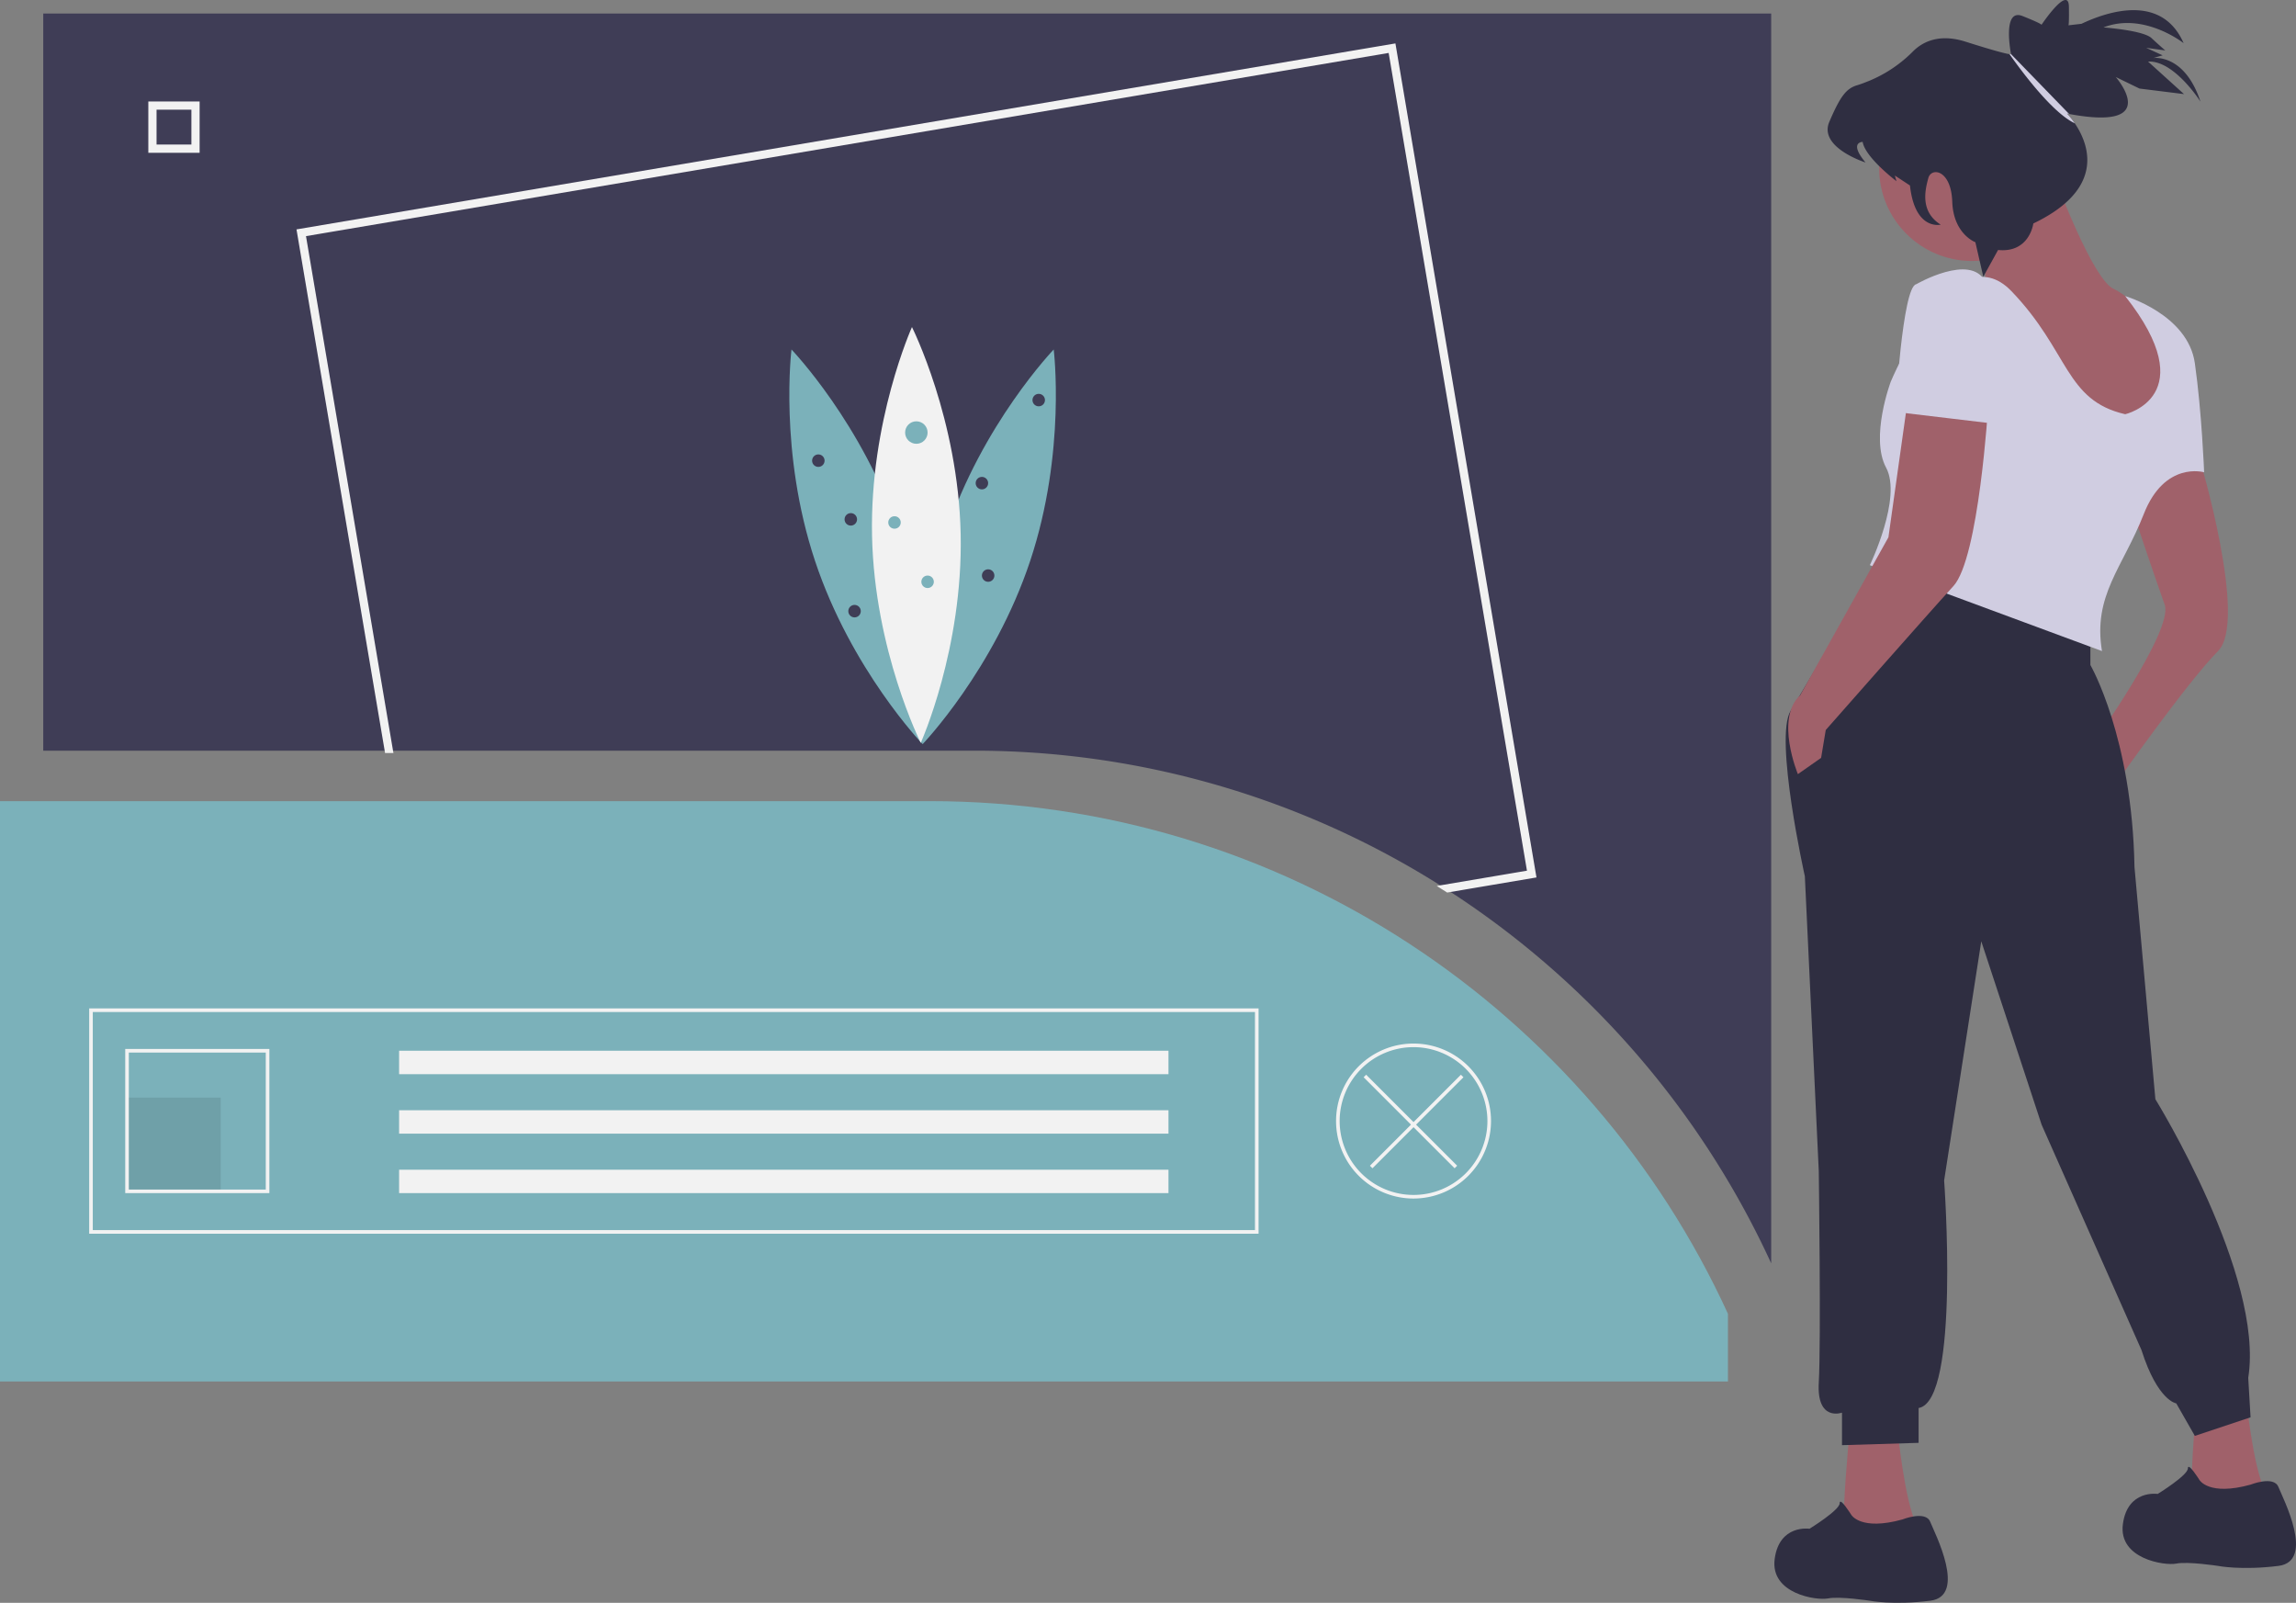 <svg data-name="Layer 1" xmlns="http://www.w3.org/2000/svg" width="989.077" height="690.29" viewBox="0 0 989.077 690.29"><rect x="0" y="0" width="989.077" height="690.29" fill="#808080" stroke="none"/><path d="M763 5.835v538.253a379.61 379.61 0 00-139.35-160.743 103.13 103.13 0 00-1.949-1.241 376.119 376.119 0 00-202.556-58.805H18.63V5.835z" fill="#3f3d56"/><path d="M744.371 594.967V565.82c-59.665-130.281-191.187-220.788-343.854-220.788H0v249.935z" fill="#7bb1ba"/><path d="M85.993 65.795h-22.1V43.694h22.1zM67.44 62.249h15.008V47.24H67.44zM542.172 531.32H38.422v-97.025h503.75zm-502.198-1.553H540.62v-93.92H39.974z" fill="#f2f2f2"/><path opacity=".1" d="M54.722 472.717h40.362v40.362H54.722z"/><path fill="#f2f2f2" d="M171.927 452.535h331.435v10.091H171.927zm0 25.615h331.435v10.091H171.927zm0 25.614h331.435v10.091H171.927zm-55.886 10.091H53.946v-62.096h62.095zm-60.543-1.552h58.99v-58.991h-58.99zm553.427 3.881a33.376 33.376 0 1133.377-33.377 33.415 33.415 0 01-33.377 33.377zm0-65.2a31.824 31.824 0 1031.824 31.823 31.86 31.86 0 00-31.824-31.824z"/><path fill="#f2f2f2" d="M630.431 463.951l-1.097-1.098-20.409 20.409-20.408-20.409-1.098 1.098 20.409 20.408-17.692 17.692 1.097 1.098 17.692-17.692 17.692 17.692 1.098-1.098-17.692-17.692 20.408-20.408z"/><path d="M600.302 19.853L128.879 99.615l37.848 223.684h1.568l-37.63-222.419 468.364-79.234 59.914 354.155-37.242 6.303c.652.403 1.304.822 1.949 1.241l37.086-6.271z" fill="none" stroke="#f2f2f2" stroke-miterlimit="10" stroke-width="2"/><path d="M387.321 229.486c15.596 46.937 10.119 91.008 10.119 91.008s-30.763-32.03-46.36-78.966-10.118-91.008-10.118-91.008 30.763 32.029 46.36 78.966z" fill="#7bb1ba"/><path d="M407.559 229.486c-15.596 46.937-10.119 91.008-10.119 91.008s30.763-32.03 46.36-78.966 10.118-91.008 10.118-91.008-30.763 32.029-46.36 78.966z" fill="#7bb1ba"/><path d="M413.84 229.993c1.046 49.45-17.197 89.94-17.197 89.94S376.705 280.25 375.66 230.8s17.197-89.94 17.197-89.94 19.938 39.683 20.983 89.132z" fill="#f2f2f2"/><circle cx="394.75" cy="186.291" r="4.841" fill="#7bb1ba"/><circle cx="385.337" cy="225.018" r="2.689" fill="#7bb1ba"/><circle cx="352.527" cy="198.394" r="2.689" fill="#3f3d56"/><circle cx="447.461" cy="172.307" r="2.689" fill="#3f3d56"/><circle cx="366.512" cy="223.674" r="2.689" fill="#3f3d56"/><circle cx="422.988" cy="208.075" r="2.689" fill="#3f3d56"/><circle cx="368.125" cy="263.207" r="2.689" fill="#3f3d56"/><circle cx="425.678" cy="247.878" r="2.689" fill="#3f3d56"/><circle cx="399.591" cy="250.567" r="2.689" fill="#7bb1ba"/><path d="M967.5 601.401s3 30 8 40c0 0-30 7-31 1s1-29 1-29zm-150 15s3 30 8 40c0 0-30 7-31 1s2-38 2-38zm130-419s21 70 8 83-44 57-44 57l-10-17s35-49 31-60-14-41-14-41 17-26 29-22z" fill="#a0616a"/><circle cx="849.5" cy="72.401" r="40" fill="#a0616a"/><path d="M885.5 77.401s16 43 25 47 25 23 25 23 2 50-9 50-72-71-72-71 3-14-3-22 34-27 34-27z" fill="#a0616a"/><path d="M900.5 274.401v12s18 31 19 87l9 100s47 76 40 120l1 17-24 8-8-14s-8-1-15-23l-43-97-26-79-16 103s7 95-11 98v15l-33 1v-14s-11 4-10-13 0-91 0-91l-6-127s-13.288-59.492-6.144-71.246L810.5 240.4zm69 365s10-4 12 1 16 32 0 34-26 0-26 0-13-2-18-1-25-2-23-17 15-13 15-13 13-8 13-11 5 5 5 5 4 7 22 2zm-150 15s10-4 12 1 16 32 0 34-26 0-26 0-13-2-18-1-25-2-23-17 15-13 15-13 13-8 13-11 5 5 5 5 4 7 22 2z" fill="#2f2e41"/><path d="M915.5 178.401s34-7.77 0-50.885c0 0 27 7.885 30 28.885s4 47 4 47-17-5-26 18-22 35-18 59l-100-37s14-29 7-42 2-37 2-37 27-65 52-39 23 47 49 53z" fill="#d0cde1"/><path d="M856.5 174.401s-4 66-15 78-55 62-55 62l-2 12-10 7s-10-24 1-34l38-68 9-64z" fill="#a0616a"/><path d="M825.5 122.401s23.316-13.474 29.658-1.237S858.5 182.4 858.5 182.4l-42-5s3-54 9-55z" fill="#d0cde1"/><path d="M803.64 69.981c-7.39-8.86-1.24-8.87-1.24-8.87.51 3.18 3.79 7.13 7.11 10.42a83.943 83.943 0 007.46 6.5l-.7-2.43 6.51 4.28c2.15 19.63 13.24 16.87 13.24 16.87-9.14-5.73-6.61-15.26-5.34-20.03 1.26-4.77 9.82-3.76 10.32 10.18s9.96 17.42 9.96 17.42l1.82 7.94 1.59 6.92 4.33-7.84 2.03-3.68c13.6 1.36 15.19-11.42 15.19-11.42a69.983 69.983 0 008.86-4.99c21.25-14.26 14.11-30.64 8.99-38.16a32.044 32.044 0 00-3.33-4.18c.3.06.6.12.89.17 40.77 7.63 20.1-15.91 20.1-15.91l10.23 4.97 19.18 2.39-15.49-14.01c11.1-.6 22.23 16.71 22.57 17.24-6.89-20.89-20.37-18.76-20.37-18.76l4.07-1.17-7.1-3.24 8.25 1.14s-2.33-1.97-5.94-5.33c-3.61-3.36-20.69-4.59-20.69-4.59 17.41-6.78 34.53 6.77 34.53 6.77-9.41-21.33-32.54-13.76-44-8.33l-5.6.65c.12-.41.27-2.09.18-8-.14-9.4-11.26 6.98-11.81 7.79 0-.12-.58-.76-8.16-3.78-8.84-3.53-5.07 15.86-4.96 16.38v.01s.09.13-.65.03c-1.39-.18-5.7-1.18-18.94-5.38-11.44-3.63-18.53.12-22.55 4.09a57.558 57.558 0 01-18.46 12.56c-2.23.92-4.23 1.68-5.53 2.06-4.87 1.4-7.42 4.78-12.16 15.83-4.66 10.9 15.06 17.32 15.61 17.49z" fill="#2f2e41"/><path d="M865.67 23.331c4.69 6.68 18.25 25.15 28.1 29.76a32.045 32.045 0 00-3.33-4.18c.3.06.6.12.89.17l-25.01-25.77v-.02z" fill="#d0cde1"/></svg>